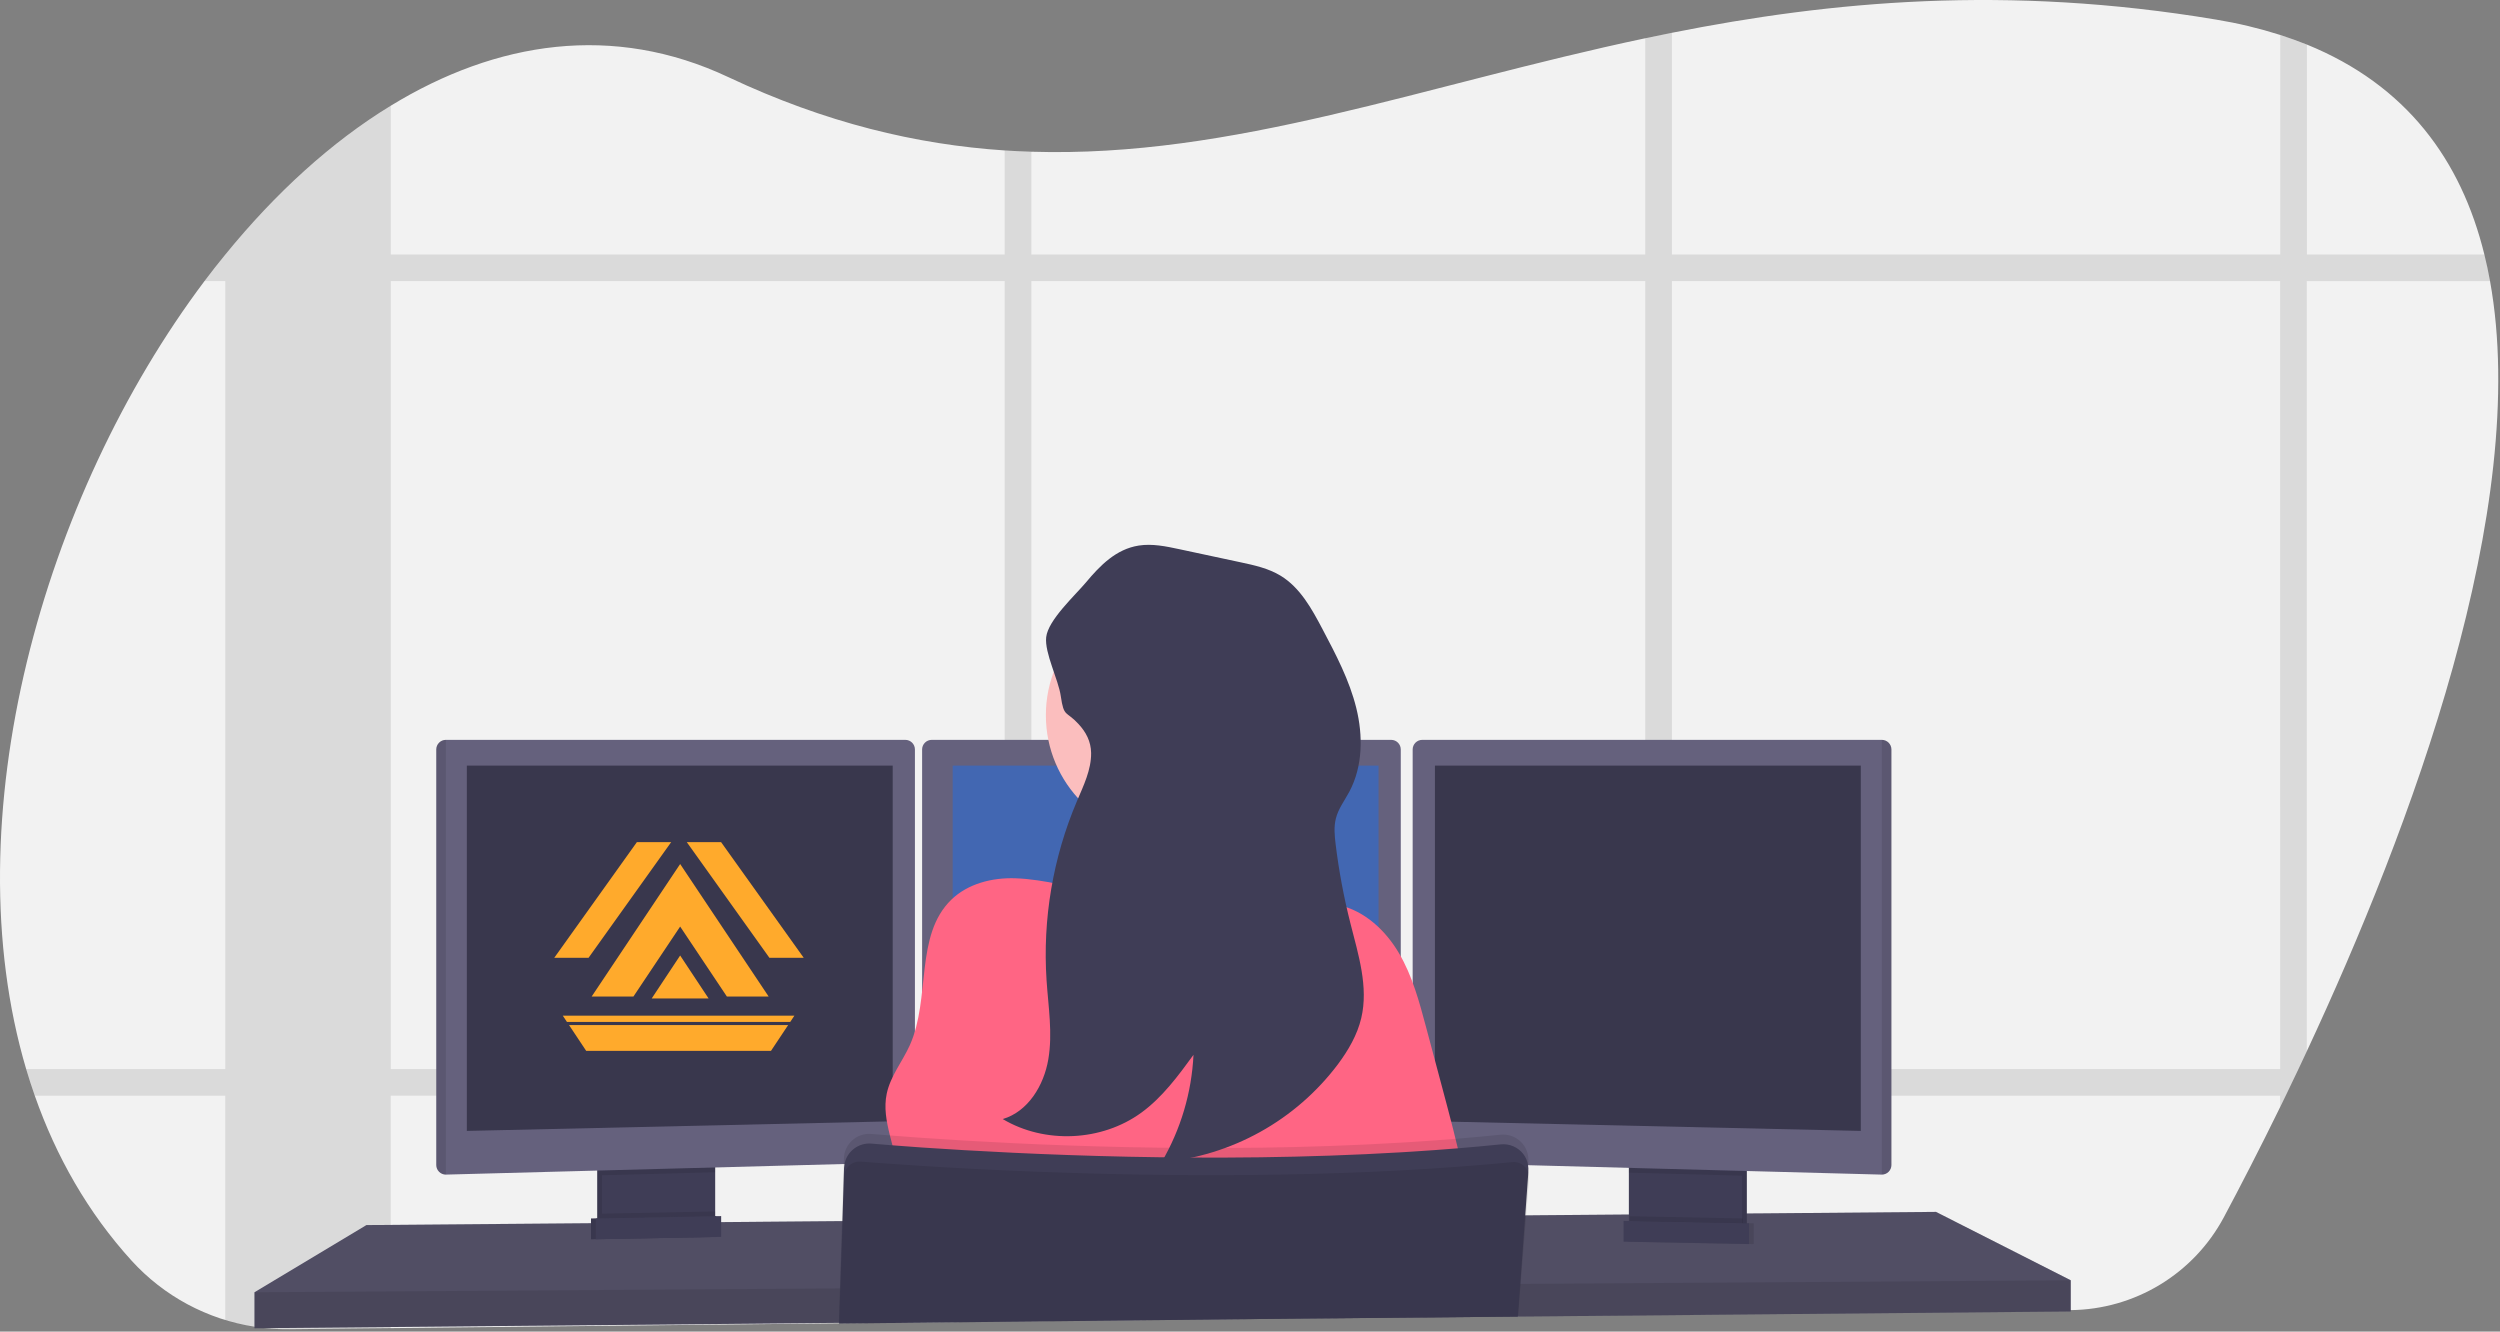 <svg width="1042" height="555" viewBox="0 0 1042 555" fill="none" xmlns="http://www.w3.org/2000/svg">
<rect x="0" y="0" width="1042" height="555" fill="#808080" stroke="none"/>
<g clip-path="url(#clip0_3_360)">
<path d="M961.469 438.175C960.309 440.675 959.152 443.142 957.999 445.575C956.199 449.355 954.422 453.062 952.669 456.695C951.889 458.305 951.109 459.885 950.349 461.465C941.749 479.035 933.719 494.575 926.899 507.355C920.711 518.935 911.522 528.637 900.295 535.446C889.069 542.255 876.218 545.919 863.089 546.055L711.439 547.705H709.839L696.839 547.845L685.719 547.965L651.619 548.335H650.239L632.879 548.525H632.349L525.349 549.685L429.839 550.685L418.729 550.805L349.729 551.555H349.649L304.899 552.035H304.419L162.919 553.565L120.589 554.025C116.985 554.066 113.381 553.886 109.799 553.485C108.579 553.345 107.359 553.185 106.149 552.995C86.407 549.948 68.305 540.228 54.859 525.455C36.649 505.425 23.399 482.055 14.499 456.695C13.212 453.035 12.012 449.328 10.899 445.575C-19.911 341.425 17.649 207.055 85.249 117.135C88.082 113.375 90.962 109.708 93.889 106.135L93.959 106.055C114.749 80.535 138.059 59.215 162.889 44.055C206.889 17.145 255.639 9.565 303.589 32.155C344.159 51.275 382.039 60.265 418.759 62.705C422.469 62.945 426.179 63.125 429.869 63.235C514.099 65.885 593.039 35.535 685.739 15.945C689.429 15.165 693.129 14.395 696.859 13.665C762.989 0.505 836.349 -6.435 923.589 8.155C932.653 9.636 941.596 11.775 950.349 14.555C954.196 15.795 957.902 17.128 961.469 18.555C1003.11 35.495 1025.82 66.795 1035.47 106.015C1036.38 109.655 1037.17 113.358 1037.84 117.125C1054.95 211.465 1004.84 345.285 961.469 438.175Z" fill="#F2F2F2"/>
<path opacity="0.1" d="M497.009 445.575C496.606 449.315 495.981 453.029 495.139 456.695H588.839V445.575H497.009ZM418.759 508.385L429.869 508.295V480.825C426.059 480.655 422.349 480.485 418.759 480.305V508.385ZM185.839 445.575V456.695H384.339V445.575H185.839ZM1035.52 106.055H961.519V18.565C957.952 17.118 954.246 15.785 950.399 14.565V106.055H696.859V13.635C693.129 14.365 689.429 15.135 685.739 15.915V106.055H429.869V63.205C426.179 63.095 422.469 62.915 418.759 62.675V106.055H162.889V44.055C138.059 59.215 114.749 80.535 93.959 106.055H93.889V106.135C90.956 109.735 88.076 113.402 85.249 117.135H93.889V445.575H10.889C11.996 449.328 13.196 453.035 14.489 456.695H93.879V550.315C97.873 551.537 101.951 552.469 106.079 553.105C107.289 553.295 108.509 553.455 109.729 553.595C113.311 553.996 116.915 554.176 120.519 554.135L162.849 553.675V456.675H418.759V550.885L429.869 550.765V456.695H685.739V548.055L696.859 547.935V456.695H950.349V461.465C951.109 459.885 951.889 458.305 952.669 456.695C954.422 453.062 956.199 449.355 957.999 445.575C959.152 443.148 960.309 440.682 961.469 438.175V117.175H1037.89C1037.22 113.382 1036.43 109.675 1035.52 106.055ZM162.889 445.575V117.135H418.759V445.575H162.889ZM429.889 445.575V117.135H685.739V445.575H429.889ZM950.369 445.575H696.859V117.135H950.349L950.369 445.575Z" fill="black"/>
<path d="M863.079 533.615V546.615L711.159 548.015L709.539 548.045L651.799 548.575L650.419 548.595L632.869 548.745H632.349L525.369 549.735L349.759 551.365H349.609L304.959 551.785L304.479 551.795L106.079 553.615V538.615L152.729 510.615L246.329 509.835L248.329 509.825L248.989 509.815L250.989 509.785L295.929 509.415L297.939 509.405L298.579 509.395L300.579 509.385L314.989 509.265L315.369 509.255L350.919 508.955H351.209L628.609 506.615L635.399 506.565H636.079L641.259 506.515L678.909 506.205L680.909 506.175L682.759 506.155H683.719L695.429 506.065L697.749 506.035L700.859 506.015L710.609 505.925L726.079 505.795L728.079 505.775L731.559 505.755H732.209L806.919 505.115L863.079 533.615Z" fill="#65617D"/>
<path opacity="0.2" d="M863.079 533.615V546.615L711.159 548.015L709.539 548.045L651.799 548.575L650.419 548.595L632.869 548.745H632.349L525.369 549.735L349.759 551.365H349.609L304.959 551.785L304.479 551.795L106.079 553.615V538.615L152.729 510.615L246.329 509.835L248.329 509.825L248.989 509.815L250.989 509.785L295.929 509.415L297.939 509.405L298.579 509.395L300.579 509.385L314.989 509.265L315.369 509.255L350.919 508.955H351.209L628.609 506.615L635.399 506.565H636.079L641.259 506.515L678.909 506.205L680.909 506.175L682.759 506.155H683.719L695.429 506.065L697.749 506.035L700.859 506.015L710.609 505.925L726.079 505.795L728.079 505.775L731.559 505.755H732.209L806.919 505.115L863.079 533.615Z" fill="black"/>
<path d="M296.089 483.625V508.115C296.09 509.275 295.761 510.411 295.141 511.392C294.522 512.373 293.637 513.157 292.589 513.655C291.809 514.033 290.956 514.238 290.089 514.255L255.189 514.995C254.257 515.017 253.332 514.822 252.489 514.425C251.423 513.936 250.519 513.151 249.886 512.164C249.254 511.176 248.918 510.028 248.919 508.855V483.625H296.089Z" fill="#3F3D56"/>
<path opacity="0.1" d="M296.089 483.625V508.115C296.09 509.275 295.761 510.411 295.141 511.392C294.522 512.373 293.637 513.157 292.589 513.655C291.809 514.033 290.956 514.238 290.089 514.255L255.189 514.995C254.257 515.017 253.332 514.822 252.489 514.425C251.423 513.936 250.519 513.151 249.886 512.164C249.254 511.176 248.918 510.028 248.919 508.855V483.625H296.089Z" fill="black"/>
<path d="M298.089 483.625V508.115C298.09 509.275 297.761 510.411 297.141 511.392C296.522 512.373 295.637 513.157 294.589 513.655C293.809 514.033 292.956 514.238 292.089 514.255L257.189 514.995C256.257 515.017 255.332 514.822 254.489 514.425C253.423 513.936 252.519 513.151 251.886 512.164C251.254 511.176 250.918 510.028 250.919 508.855V483.625H298.089Z" fill="#3F3D56"/>
<path d="M728.079 483.615H680.909V515.115H728.079V483.615Z" fill="#3F3D56"/>
<path opacity="0.1" d="M728.079 483.615H680.909V515.115H728.079V483.615Z" fill="black"/>
<path d="M726.079 483.615H678.909V515.115H726.079V483.615Z" fill="#3F3D56"/>
<path opacity="0.1" d="M298.079 483.615V488.585L250.909 489.845V483.615H298.079Z" fill="black"/>
<path d="M381.339 312.325V480.525C381.327 481.552 380.92 482.534 380.204 483.27C379.487 484.005 378.515 484.437 377.489 484.475L185.839 489.575H185.789C184.745 489.562 183.748 489.142 183.01 488.404C182.272 487.666 181.852 486.669 181.839 485.625V312.325C181.852 311.281 182.272 310.284 183.01 309.546C183.748 308.808 184.745 308.388 185.789 308.375H377.389C378.433 308.388 379.43 308.808 380.168 309.546C380.906 310.284 381.326 311.281 381.339 312.325Z" fill="#65617D"/>
<path opacity="0.1" d="M185.839 308.375V489.575H185.789C184.745 489.562 183.748 489.142 183.01 488.404C182.272 487.666 181.852 486.669 181.839 485.625V312.325C181.852 311.281 182.272 310.284 183.01 309.546C183.748 308.808 184.745 308.388 185.789 308.375H185.839Z" fill="black"/>
<path d="M194.579 319.115H372.079V467.365L194.579 471.365V319.115Z" fill="#39374D"/>
<path opacity="0.1" d="M726.079 483.615V490.025L678.909 488.765V483.615H726.079Z" fill="black"/>
<path d="M788.339 312.325V485.625C788.326 486.677 787.899 487.682 787.15 488.421C786.401 489.161 785.391 489.575 784.339 489.575L592.649 484.475C591.623 484.437 590.651 484.005 589.934 483.27C589.218 482.534 588.811 481.552 588.799 480.525V312.325C588.812 311.281 589.232 310.284 589.97 309.546C590.708 308.808 591.705 308.388 592.749 308.375H784.349C785.4 308.378 786.407 308.793 787.153 309.532C787.9 310.271 788.326 311.275 788.339 312.325Z" fill="#65617D"/>
<path opacity="0.1" d="M788.339 312.325V485.625C788.326 486.677 787.899 487.682 787.15 488.421C786.401 489.161 785.391 489.575 784.339 489.575V308.375C785.391 308.375 786.401 308.789 787.15 309.529C787.899 310.268 788.326 311.273 788.339 312.325Z" fill="black"/>
<path d="M775.579 319.115H598.079V467.365L775.579 471.365V319.115Z" fill="#39374D"/>
<path d="M583.839 312.325V480.525C583.827 481.552 583.42 482.534 582.704 483.27C581.987 484.005 581.015 484.437 579.989 484.475L388.339 489.575C387.287 489.575 386.277 489.161 385.528 488.421C384.779 487.682 384.352 486.677 384.339 485.625V312.325C384.352 311.281 384.772 310.284 385.51 309.546C386.248 308.808 387.245 308.388 388.289 308.375H579.889C580.933 308.388 581.93 308.808 582.668 309.546C583.406 310.284 583.826 311.281 583.839 312.325Z" fill="#65617D"/>
<path d="M397.079 319.115H574.579V467.365L397.079 471.365V319.115Z" fill="#4267B2"/>
<path opacity="0.1" d="M863.079 533.615V546.615L711.159 548.015L709.539 548.045L651.799 548.575L650.419 548.595L632.869 548.745H632.349L525.369 549.735L349.759 551.365H349.609L304.959 551.785L304.479 551.795L106.079 553.615V538.615L308.589 537.285H309.069L350.059 537.005H350.249L633.329 535.135H633.619L633.789 535.125H634.259L639.049 535.095H640.509L714.999 534.595L719.399 534.575L720.379 534.565L863.079 533.615Z" fill="black"/>
<path d="M487.249 349.445C515.598 349.445 538.579 326.464 538.579 298.115C538.579 269.766 515.598 246.785 487.249 246.785C458.9 246.785 435.919 269.766 435.919 298.115C435.919 326.464 458.9 349.445 487.249 349.445Z" fill="#FBBEBE"/>
<path d="M538.589 377.125C538.589 377.125 439.089 389.125 448.589 377.125C452.029 372.785 452.979 359.925 452.789 345.275C452.729 340.825 452.569 336.215 452.339 331.625C451.239 309.625 448.589 288.125 448.589 288.125C448.589 288.125 535.589 247.125 525.589 279.625C521.589 292.755 522.899 311.195 525.939 328.505C526.829 333.555 527.859 338.505 528.939 343.205C531.575 354.669 534.796 365.99 538.589 377.125Z" fill="#FBBEBE"/>
<path d="M506.119 373.055C517.629 370.925 529.819 367.055 540.649 371.515C543.499 372.685 546.119 374.395 549.039 375.375C551.959 376.355 555.159 376.595 558.199 377.285C568.879 379.705 577.539 387.835 583.099 397.285C588.659 406.735 591.539 417.425 594.359 428.005L601.259 453.835C607.259 476.285 613.259 498.925 614.649 522.135C531.116 526.917 447.391 527.394 363.809 523.565C369.249 513.225 374.809 502.255 374.349 490.565C373.889 478.875 367.159 467.345 369.589 455.825C371.139 448.485 376.159 442.435 379.229 435.605C387.979 416.085 381.169 389.815 396.549 374.955C403.469 368.275 413.549 365.745 423.179 366.065C435.459 366.475 448.029 370.305 460.179 372.175C475.739 374.535 490.439 375.935 506.119 373.055Z" fill="#FF6584"/>
<path opacity="0.1" d="M637.019 484.225L636.919 485.655V485.755L636.749 488.055L635.419 506.565L633.809 528.865L633.349 535.145L632.349 548.585V548.755L525.349 549.755L349.759 551.655V552.495H349.619V551.375L350.069 537.015L350.929 508.955L351.669 485.165L351.739 482.795C351.783 481.365 352.118 479.958 352.723 478.661C353.329 477.365 354.192 476.205 355.261 475.253C356.33 474.301 357.581 473.577 358.939 473.126C360.297 472.674 361.733 472.503 363.159 472.625C367.879 473.025 374.009 473.515 381.339 474.035L384.339 474.255C426.669 477.195 504.899 480.995 583.839 476.255C585.499 476.165 587.169 476.065 588.839 475.945C601.079 475.175 613.309 474.185 625.419 472.945C626.95 472.785 628.497 472.962 629.952 473.464C631.407 473.966 632.735 474.782 633.84 475.852C634.946 476.923 635.804 478.223 636.353 479.661C636.902 481.099 637.13 482.64 637.019 484.175V484.225Z" fill="black"/>
<path d="M349.729 552.495V551.655L525.349 549.745L632.349 548.745H632.649V548.575L633.649 535.135L634.079 529.135L635.719 506.525L637.009 488.625V488.185C637.069 487.36 637.032 486.531 636.899 485.715C636.905 485.682 636.905 485.648 636.899 485.615C636.624 483.927 635.937 482.334 634.899 480.975C633.798 479.563 632.355 478.455 630.707 477.755C629.059 477.055 627.26 476.787 625.479 476.975C613.369 478.215 601.139 479.205 588.899 479.975C587.229 480.095 585.559 480.195 583.899 480.285C504.959 484.975 426.729 481.175 384.399 478.285L381.399 478.065C374.069 477.545 367.939 477.065 363.219 476.655C360.622 476.436 358.037 477.186 355.961 478.762C353.885 480.337 352.467 482.625 351.979 485.185C351.878 485.726 351.818 486.275 351.799 486.825L351.119 508.985L350.189 537.055L349.749 551.415V552.535L349.729 552.495Z" fill="#3F3D56"/>
<path opacity="0.1" d="M637.319 491.235L636.089 506.565L634.259 529.415L633.799 535.135L632.799 547.945L632.739 548.585V548.755L632.589 550.235L632.699 548.755H632.409L525.409 549.755L349.759 551.655V551.375L350.249 537.015L351.249 508.955L351.889 490.305C351.92 489.244 352.217 488.208 352.751 487.291C353.286 486.374 354.041 485.605 354.949 485.055C356.081 484.361 357.405 484.046 358.729 484.155C360.829 484.325 363.409 484.525 366.419 484.745C371.309 485.105 377.339 485.525 384.359 485.965C397.359 486.785 413.669 487.665 432.359 488.385C484.359 490.385 554.559 491.055 621.239 485.215C624.239 484.955 627.339 484.665 630.369 484.375C631.568 484.255 632.777 484.485 633.849 485.035C634.153 485.186 634.441 485.367 634.709 485.575C635.58 486.206 636.269 487.054 636.709 488.035C636.811 488.23 636.895 488.434 636.959 488.645C637.259 489.474 637.382 490.356 637.319 491.235Z" fill="black"/>
<path opacity="0.1" d="M298.089 504.925V508.115C298.09 509.275 297.761 510.411 297.141 511.392C296.522 512.373 295.637 513.157 294.589 513.655L254.489 514.425C253.423 513.936 252.519 513.151 251.886 512.164C251.254 511.176 250.918 510.028 250.919 508.855V505.855L298.089 504.925Z" fill="black"/>
<path d="M298.579 515.535L246.329 516.535V507.865L298.579 506.865V515.535Z" fill="#3F3D56"/>
<path opacity="0.1" d="M298.579 515.535L246.329 516.535V507.865L298.579 506.865V515.535Z" fill="black"/>
<path d="M300.579 515.535L248.329 516.535V507.865L300.579 506.865V515.535Z" fill="#3F3D56"/>
<path opacity="0.1" d="M679.209 506.925V510.115C679.208 511.275 679.537 512.411 680.157 513.392C680.776 514.373 681.661 515.157 682.709 515.655L722.809 516.425C723.875 515.936 724.779 515.151 725.411 514.164C726.044 513.176 726.38 512.028 726.379 510.855V507.855L679.209 506.925Z" fill="black"/>
<path opacity="0.1" d="M678.709 517.535L730.959 518.535V509.865L678.709 508.865V517.535Z" fill="black"/>
<path d="M676.709 517.535L728.959 518.535V509.865L676.709 508.865V517.535Z" fill="#3F3D56"/>
<path d="M454.779 313.845C454.859 320.845 451.619 327.445 448.869 333.915C438.856 357.483 434.52 383.074 436.209 408.625C436.939 419.625 438.789 430.625 436.939 441.525C435.089 452.425 428.509 463.295 417.939 466.425C435.469 476.875 459.199 475.775 475.699 463.765C484.489 457.365 491.039 448.435 497.449 439.655C496.688 455.427 492.121 470.781 484.139 484.405C498.567 483.127 512.566 478.834 525.229 471.802C537.892 464.77 548.937 455.157 557.649 443.585C561.959 437.775 565.709 431.395 567.369 424.355C570.459 411.355 566.149 397.845 562.859 384.855C560.11 373.996 558.049 362.974 556.689 351.855C556.259 348.295 555.909 344.635 556.789 341.155C557.789 337.085 560.459 333.645 562.429 329.935C568.029 319.395 568.159 306.635 565.289 295.055C562.419 283.475 556.799 272.795 551.229 262.245C546.769 253.785 541.929 244.935 533.769 239.965C528.669 236.865 522.769 235.575 516.889 234.325L491.519 228.895C485.969 227.705 480.259 226.515 474.649 227.385C465.179 228.865 458.509 235.705 452.649 242.725C448.059 248.185 436.839 258.435 436.049 265.585C435.329 272.175 441.149 283.215 442.139 290.165C443.439 299.165 444.359 296.165 449.439 301.685C452.649 305.105 454.719 309.055 454.779 313.845Z" fill="#3F3D56"/>
<path d="M265.45 351H279.75L245.3 399.225H231L265.45 351Z" fill="#FFAA2C"/>
<path d="M300.55 351H286.25L320.7 399.225H335L300.55 351Z" fill="#FFAA2C"/>
<path d="M320.372 415.354L283.487 360.124L246.603 415.354H264.012L283.487 386.191L302.963 415.354H320.372Z" fill="#FFAA2C"/>
<path d="M283.487 398.247L295.35 416.169H271.625L283.487 398.247Z" fill="#FFAA2C"/>
<path d="M331.1 423.337H234.575L236.308 425.944H329.367L331.1 423.337Z" fill="#FFAA2C"/>
<path d="M328.5 427.247H237.175L244.325 438H321.35L328.5 427.247Z" fill="#FFAA2C"/>
</g>
<defs>
<clipPath id="clip0_3_360">
<rect width="1041.28" height="554.141" fill="white"/>
</clipPath>
</defs>
</svg>
